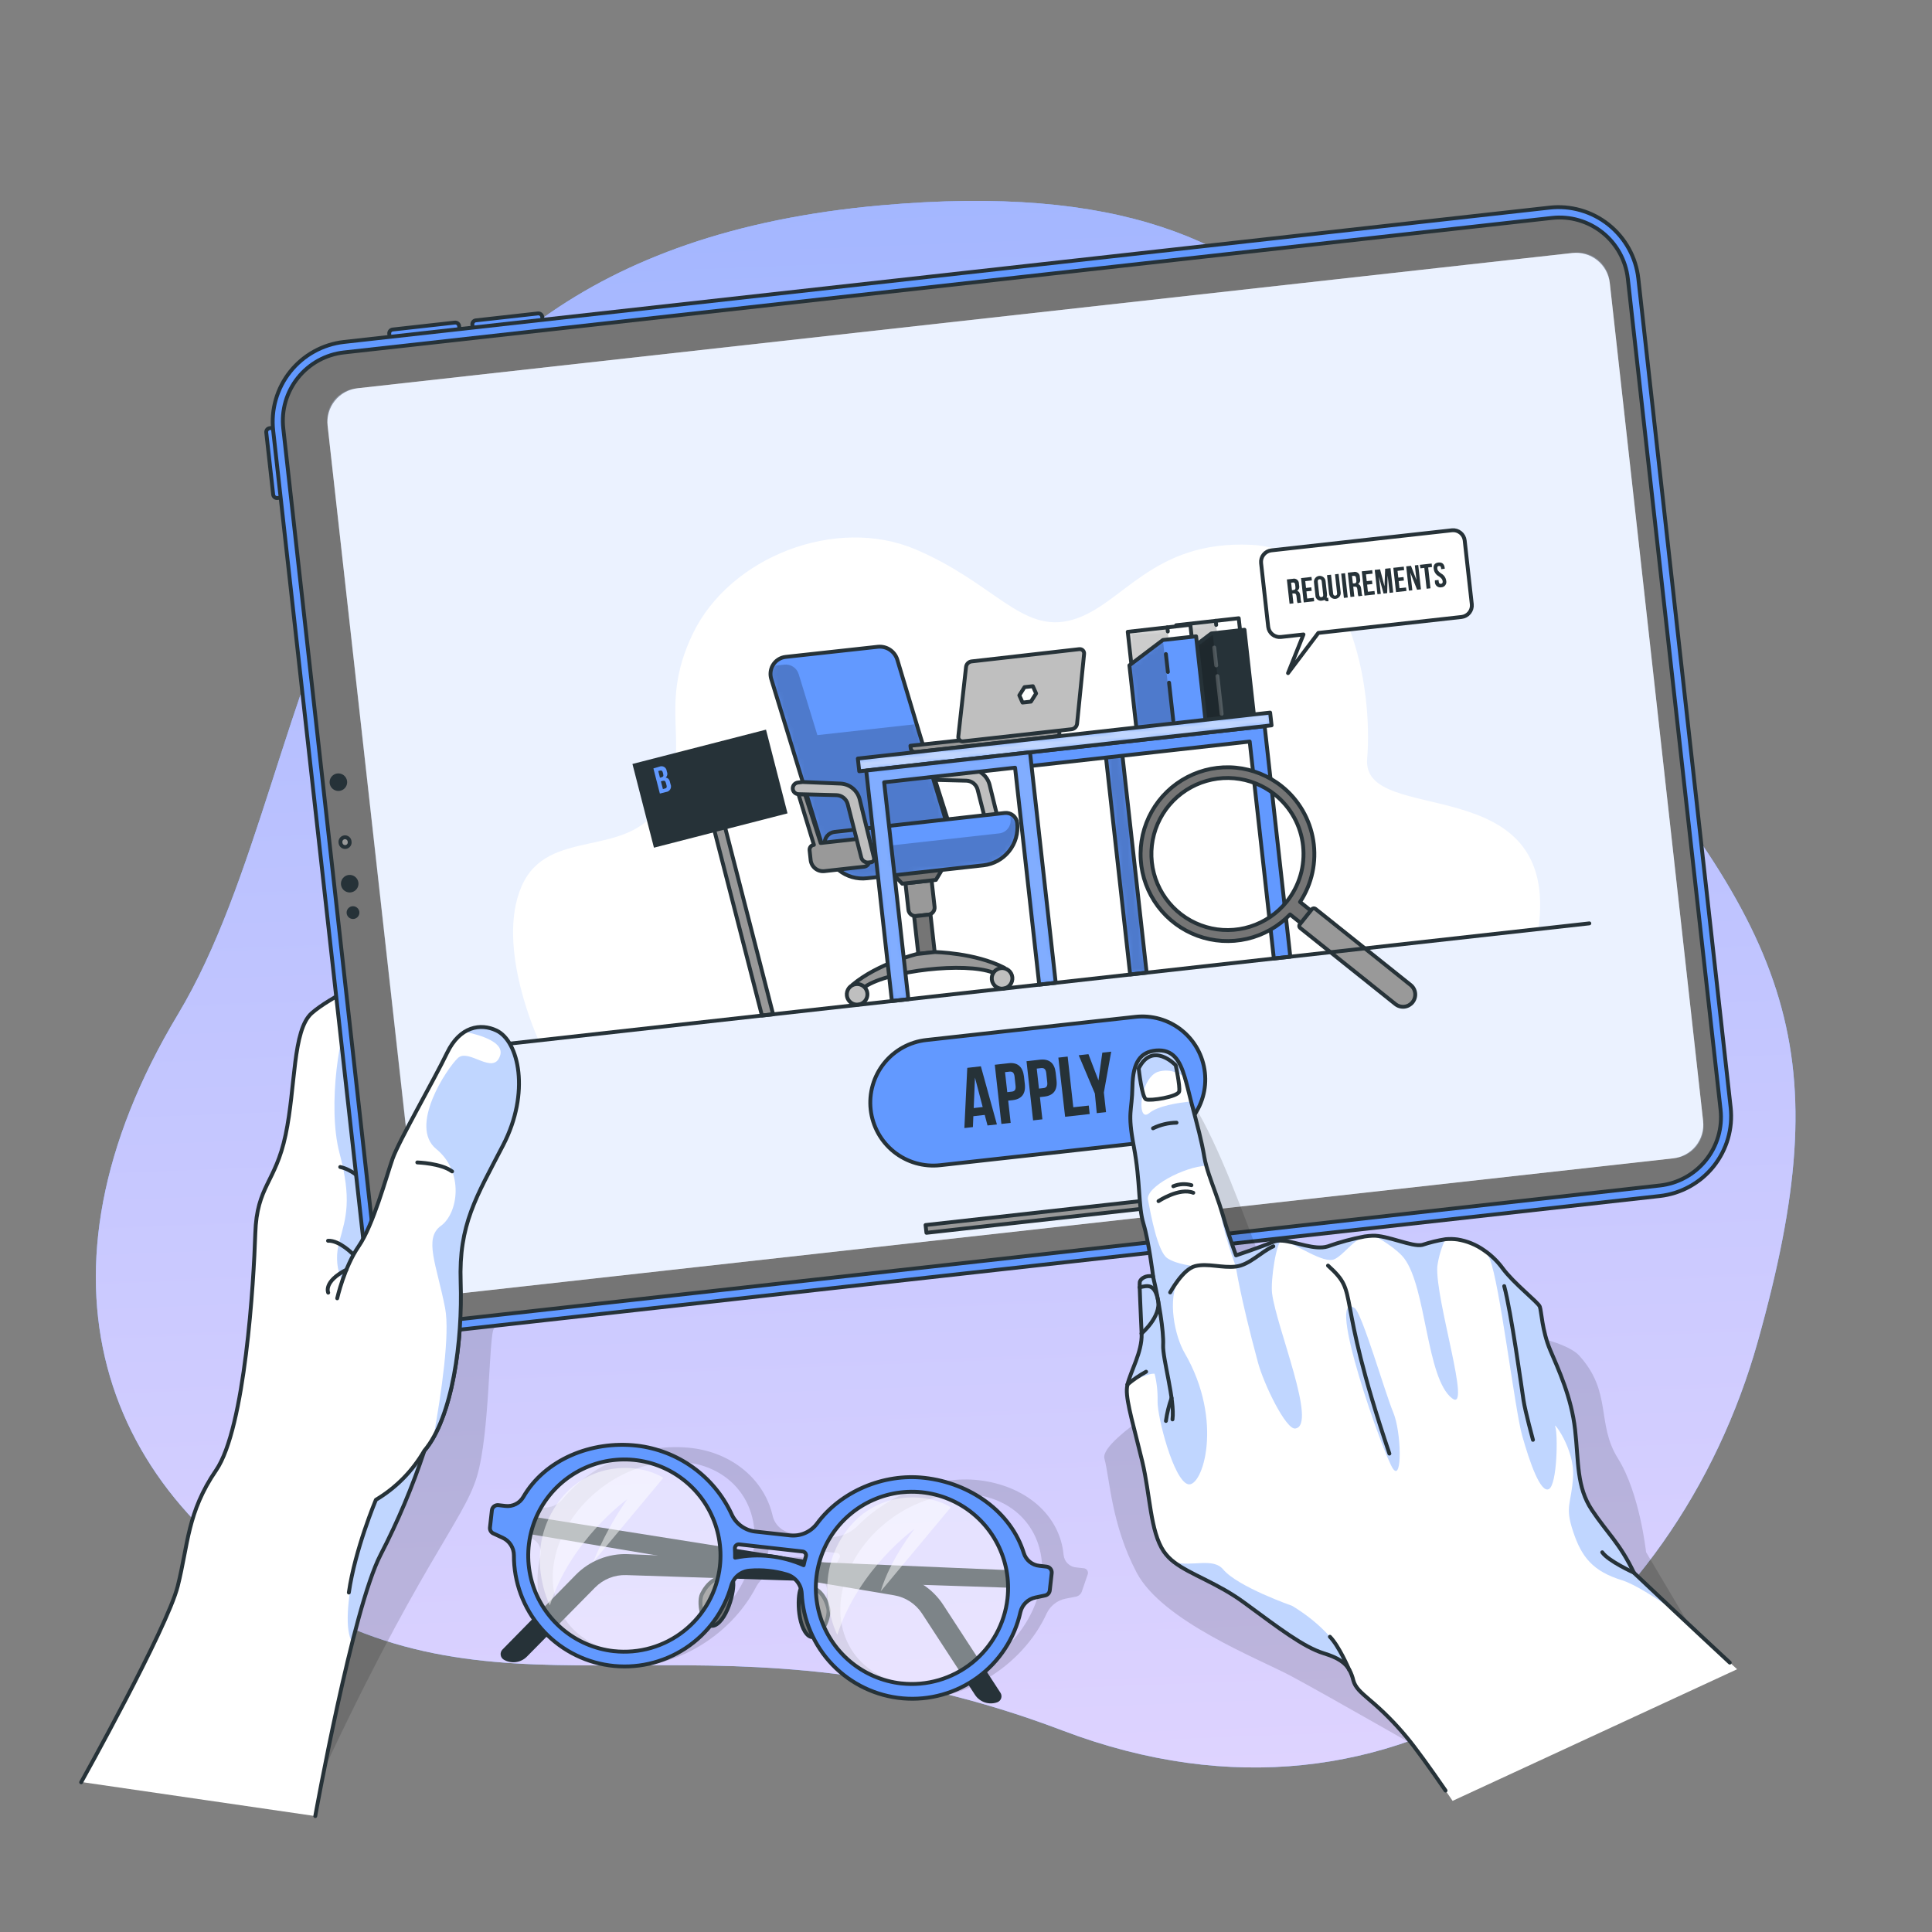 <svg width="376" height="376" viewBox="0 0 376 376" fill="none" xmlns="http://www.w3.org/2000/svg">
<rect x="0" y="0" width="376" height="376" fill="#808080" stroke="none"/>
<path d="M171.456 39.961C264.704 31.689 264.884 84.277 306.914 133.3C348.943 182.323 357.952 204.544 342.1 261.072C326.248 317.6 272.871 361.893 206.8 336.791C140.729 311.689 102.919 335.798 61.258 313.479C19.597 291.16 4.151 248.16 34.645 197.385C65.138 146.61 56.453 50.204 171.456 39.961Z" fill="#89B2FF"/>
<path d="M171.456 39.961C264.704 31.689 264.884 84.277 306.914 133.3C348.943 182.323 357.952 204.544 342.1 261.072C326.248 317.6 272.871 361.893 206.8 336.791C140.729 311.689 102.919 335.798 61.258 313.479C19.597 291.16 4.151 248.16 34.645 197.385C65.138 146.61 56.453 50.204 171.456 39.961Z" fill="url(#paint0_linear_350_2038)"/>
<path opacity="0.2" d="M210.898 305.207L209.515 305.056C208.874 305.016 208.268 304.749 207.806 304.303C207.344 303.856 207.057 303.259 206.996 302.62C206.244 294.671 199.385 289.084 190.451 288.069C182.413 287.166 173.156 290.716 167.079 296.792C166.323 297.594 165.399 298.22 164.374 298.626C163.349 299.031 162.247 299.206 161.146 299.138L154.303 298.386C153.362 298.31 152.47 297.933 151.76 297.312C151.049 296.69 150.556 295.857 150.355 294.935C148.746 287.986 142.519 282.699 134.473 281.797C125.546 280.797 115.5 284.497 109.559 291.693C109.088 292.275 108.484 292.734 107.798 293.033C107.112 293.331 106.365 293.46 105.618 293.408L104.242 293.25C103.917 293.231 103.595 293.319 103.323 293.499C103.052 293.68 102.847 293.943 102.738 294.25L101.603 297.567C101.51 297.786 101.507 298.033 101.596 298.255C101.685 298.476 101.858 298.653 102.076 298.747L103.641 299.499C104.244 299.802 104.724 300.305 104.998 300.922C105.273 301.539 105.324 302.232 105.145 302.883C102.656 313.644 108.905 322.969 119.952 324.202C130.585 325.398 142.083 318.668 147.189 308.771C147.616 307.972 148.234 307.29 148.989 306.787C149.743 306.285 150.61 305.977 151.513 305.891C153.95 305.687 156.404 305.942 158.747 306.643C159.497 306.865 160.136 307.361 160.536 308.033C160.936 308.705 161.068 309.503 160.905 310.268C159.071 320.555 165.275 329.293 175.945 330.489C186.977 331.73 198.927 324.473 203.732 313.945C204.08 313.229 204.587 312.604 205.216 312.116C205.844 311.628 206.577 311.292 207.356 311.133L209.319 310.749C209.592 310.707 209.849 310.593 210.064 310.419C210.278 310.244 210.441 310.016 210.537 309.756L211.673 306.44C211.727 306.308 211.749 306.166 211.737 306.024C211.725 305.882 211.679 305.745 211.603 305.624C211.527 305.504 211.424 305.403 211.301 305.33C211.179 305.258 211.041 305.215 210.898 305.207ZM120.892 321.42C110.642 320.269 105.137 311.072 108.619 300.913C112.101 290.753 123.268 283.436 133.518 284.587C143.767 285.738 149.31 294.935 145.798 305.087C142.286 315.239 131.141 322.608 120.892 321.42ZM149.204 303.425C149.347 302.838 149.468 302.251 149.558 301.672C149.613 301.433 149.751 301.22 149.948 301.073C150.145 300.925 150.388 300.853 150.633 300.868L162.906 302.244C163.014 302.254 163.118 302.293 163.208 302.355C163.297 302.418 163.369 302.502 163.416 302.601C163.462 302.699 163.483 302.808 163.475 302.917C163.468 303.026 163.432 303.131 163.372 303.222C163.079 303.771 162.808 304.327 162.552 304.899C157.604 302.447 152.145 302.891 149.204 303.425ZM176.878 327.707C166.628 326.556 161.086 317.359 164.598 307.2C168.11 297.04 179.254 289.723 189.504 290.874C199.754 292.024 205.258 301.221 201.777 311.373C198.295 321.525 187.128 328.857 176.878 327.707Z" fill="black" fill-opacity="0.7"/>
<path d="M201.814 305.808L122.223 302.462C120.344 302.384 118.469 302.701 116.721 303.393C114.972 304.084 113.388 305.135 112.071 306.478L97.783 321.036C97.651 321.173 97.552 321.336 97.492 321.516C97.433 321.695 97.414 321.886 97.438 322.074C97.462 322.261 97.527 322.441 97.63 322.6C97.733 322.759 97.87 322.893 98.031 322.992C98.741 323.411 99.57 323.58 100.388 323.474C101.205 323.368 101.964 322.992 102.543 322.405L115.808 308.959C116.597 308.159 117.542 307.531 118.585 307.114C119.628 306.698 120.747 306.501 121.869 306.538L201.581 309.17L201.814 305.808Z" fill="#263238"/>
<path d="M95.737 293.919L174.412 306.387C176.269 306.684 178.044 307.366 179.622 308.391C181.199 309.416 182.545 310.759 183.571 312.336L194.701 329.436C194.805 329.594 194.872 329.773 194.897 329.961C194.922 330.148 194.903 330.339 194.843 330.518C194.783 330.697 194.682 330.86 194.549 330.994C194.417 331.129 194.255 331.231 194.076 331.294C193.295 331.572 192.443 331.58 191.658 331.315C190.872 331.05 190.198 330.529 189.745 329.835L179.457 314.043C178.844 313.102 178.042 312.299 177.103 311.684C176.163 311.069 175.106 310.656 173.998 310.471L95.361 297.266L95.737 293.919Z" fill="#263238"/>
<path d="M142.406 307.26C143.339 307.606 142.143 314.178 139.564 316.051C136.985 317.923 135.699 312.073 136.609 310.23C137.518 308.388 139.481 306.154 142.406 307.26Z" fill="#757575" stroke="#263238" stroke-width="0.752" stroke-linecap="round" stroke-linejoin="round"/>
<path d="M156.183 308.801C155.198 308.937 154.912 315.607 157.01 318.006C159.108 320.405 161.665 314.998 161.184 312.99C160.702 310.982 159.281 308.373 156.183 308.801Z" fill="#757575" stroke="#263238" stroke-width="0.752" stroke-linecap="round" stroke-linejoin="round"/>
<path opacity="0.4" d="M110.153 285.67C114.868 282.88 124.607 278.428 133.119 285.783C141.632 293.137 143.835 299.883 140.414 307.921C136.992 315.96 129.036 326.082 115.274 321.66C101.513 317.239 95.504 294.333 110.153 285.67Z" fill="white"/>
<path opacity="0.4" d="M166.087 292.694C170.81 289.904 180.54 285.452 189.053 292.807C197.566 300.161 199.777 306.899 196.348 314.945C192.918 322.992 184.992 333.136 171.208 328.677C157.424 324.218 151.431 301.357 166.087 292.694Z" fill="white"/>
<path d="M203.649 304.891L202.266 304.733C201.58 304.662 200.93 304.392 200.396 303.956C199.862 303.521 199.466 302.939 199.257 302.282C196.776 294.258 188.842 288.618 179.916 287.618C171.877 286.708 163.628 290.302 159.056 296.446C158.461 297.266 157.663 297.917 156.739 298.332C155.816 298.748 154.799 298.914 153.792 298.815L146.941 298.063C145.935 297.936 144.98 297.548 144.171 296.937C143.363 296.326 142.728 295.514 142.331 294.581C140.644 290.994 138.071 287.896 134.854 285.58C131.637 283.264 127.882 281.807 123.945 281.346C115.018 280.338 106.032 284.083 101.836 291.355C101.488 291.949 100.976 292.429 100.36 292.736C99.744 293.043 99.053 293.164 98.369 293.085L96.993 292.927C96.692 292.893 96.39 292.98 96.153 293.169C95.916 293.358 95.764 293.633 95.73 293.935L95.354 297.281C95.327 297.536 95.386 297.792 95.523 298.009C95.659 298.226 95.865 298.39 96.106 298.477L97.805 299.266C98.462 299.563 99.02 300.043 99.412 300.648C99.804 301.254 100.014 301.959 100.016 302.68C99.995 307.896 101.865 312.943 105.281 316.885C108.698 320.827 113.427 323.396 118.594 324.115C123.76 324.835 129.012 323.657 133.375 320.8C137.739 317.942 140.918 313.599 142.324 308.576C142.552 307.783 143.017 307.08 143.657 306.559C144.297 306.039 145.081 305.727 145.903 305.666C148.335 305.468 150.783 305.723 153.122 306.418C153.922 306.657 154.628 307.136 155.147 307.79C155.666 308.443 155.973 309.24 156.025 310.072C156.271 315.286 158.401 320.233 162.019 323.995C165.638 327.757 170.498 330.079 175.698 330.528C180.898 330.977 186.085 329.524 190.295 326.438C194.504 323.353 197.451 318.844 198.588 313.75C198.75 313.047 199.11 312.405 199.626 311.901C200.142 311.397 200.792 311.052 201.498 310.907L203.333 310.516C203.582 310.478 203.812 310.36 203.987 310.18C204.162 309.999 204.273 309.766 204.303 309.516L204.679 306.17C204.698 306.018 204.686 305.863 204.644 305.716C204.602 305.569 204.531 305.431 204.435 305.312C204.339 305.193 204.22 305.094 204.085 305.022C203.95 304.95 203.802 304.905 203.649 304.891ZM119.425 321.337C115.748 320.925 112.275 319.431 109.447 317.045C106.619 314.658 104.562 311.487 103.536 307.932C102.51 304.376 102.561 300.597 103.683 297.07C104.806 293.544 106.948 290.43 109.84 288.122C112.733 285.813 116.244 284.414 119.931 284.102C123.619 283.789 127.316 284.577 130.555 286.365C133.795 288.154 136.431 290.863 138.131 294.15C139.831 297.437 140.518 301.154 140.105 304.831C139.546 309.754 137.059 314.255 133.189 317.348C129.319 320.442 124.38 321.876 119.455 321.337H119.425ZM143.061 303.147C143.061 302.552 143.061 301.966 143.023 301.379C143.012 301.265 143.028 301.149 143.069 301.041C143.11 300.934 143.175 300.837 143.259 300.759C143.344 300.68 143.445 300.622 143.555 300.589C143.665 300.556 143.782 300.548 143.895 300.567L156.16 301.943C156.276 301.95 156.389 301.983 156.489 302.04C156.59 302.098 156.676 302.178 156.741 302.274C156.806 302.37 156.848 302.48 156.863 302.594C156.878 302.709 156.867 302.826 156.83 302.936C156.664 303.485 156.521 304.049 156.401 304.62C152.221 302.772 147.573 302.257 143.091 303.147H143.061ZM175.397 327.624C171.719 327.211 168.247 325.717 165.419 323.331C162.59 320.945 160.533 317.774 159.507 314.218C158.481 310.663 158.533 306.883 159.655 303.357C160.777 299.831 162.92 296.717 165.812 294.408C168.704 292.1 172.216 290.701 175.903 290.388C179.59 290.076 183.287 290.863 186.527 292.652C189.766 294.44 192.402 297.15 194.102 300.436C195.802 303.723 196.489 307.44 196.077 311.118C195.517 316.038 193.032 320.536 189.165 323.629C185.299 326.722 180.364 328.159 175.442 327.624H175.397Z" fill="#6299FF" stroke="#263238" stroke-width="0.752" stroke-linecap="round" stroke-linejoin="round"/>
<path opacity="0.5" d="M107.01 312.434C107.01 312.434 101.791 302.267 108.416 292.679C114.379 284.061 124.674 284.768 129.089 287.618L115.447 303.981C117.198 299.7 119.407 295.621 122.035 291.814C122.035 291.814 111.191 299.507 107.01 312.434Z" fill="white"/>
<path opacity="0.5" d="M162.951 318.171C162.951 318.171 157.74 308.004 164.365 298.424C170.32 289.798 180.623 290.505 185.037 293.355L171.388 309.719C173.321 303.312 177.976 297.552 177.976 297.552C177.976 297.552 167.132 305.244 162.951 318.171Z" fill="white"/>
<path opacity="0.2" d="M112.424 238.452C112.424 238.452 97.211 257.335 96.151 258.523C95.091 259.711 95.399 278.827 92.797 287.437C90.195 296.047 81.216 304.891 61.145 348.477L58.438 263.561L73.23 204.416L112.424 238.452Z" fill="black" fill-opacity="0.7"/>
<path d="M123.591 237.632C123.591 237.632 113.544 191.489 105.603 185.744C101.001 182.42 94.06 181.232 87.999 181.811C83.615 182.225 79.682 183.571 77.471 185.714C72.147 190.82 64.439 193.806 60.694 197.122C56.949 200.438 57.596 211.41 55.618 220.795C53.64 230.18 50.008 230.706 49.715 240.009C49.421 249.311 47.722 277.857 42.089 286.076C36.457 294.295 36.675 300.469 34.622 308.636C32.569 316.803 15.822 346.808 15.822 346.808L61.356 353.44C61.356 353.44 64.672 334.821 68.552 319.6C70.387 312.373 72.312 305.899 74.079 302.53C77.439 296.027 80.283 289.271 82.585 282.324C87.367 276.691 89.45 264.704 89.683 254.312L101.332 246.874C110.439 243.791 123.591 237.632 123.591 237.632Z" fill="white"/>
<path opacity="0.4" d="M123.591 237.632C123.591 237.632 113.545 191.489 105.603 185.744C101.001 182.42 94.06 181.232 87.999 181.811C73.816 186.271 70.417 194.52 68.582 196.573C66.138 199.318 63.657 215.29 66.071 224.397C68.485 233.504 67.342 236.94 66.071 241.513C63.228 251.649 73.997 256.38 75.298 260.072C76.599 263.764 77.448 284.813 73.17 291.927C70.914 295.687 65.559 314.848 68.56 319.638C70.395 312.411 72.32 305.936 74.087 302.567C77.447 296.065 80.291 289.309 82.592 282.361C87.375 276.729 89.458 264.742 89.691 254.349L101.34 246.912C110.439 243.791 123.591 237.632 123.591 237.632Z" fill="#6299FF"/>
<path d="M68.8 244.182C68.8 244.182 66.086 241.347 63.845 241.475" stroke="#263238" stroke-width="0.752" stroke-linecap="round" stroke-linejoin="round"/>
<path d="M73.734 233.767C73.734 233.767 70.658 228.127 66.214 227.119" stroke="#263238" stroke-width="0.752" stroke-linecap="round" stroke-linejoin="round"/>
<path d="M66.928 200.032C66.928 200.032 73.252 202.333 74.501 206.8" stroke="#263238" stroke-width="0.752" stroke-linecap="round" stroke-linejoin="round"/>
<path d="M101.332 246.867C101.332 246.867 99.67 244.994 99.58 243.453" stroke="#263238" stroke-width="0.752" stroke-linecap="round" stroke-linejoin="round"/>
<path d="M61.356 353.44C61.356 353.44 68.635 313.035 74.079 302.567C77.439 296.065 80.283 289.309 82.585 282.361C87.367 276.729 89.45 264.734 89.683 254.342L101.332 246.904C110.439 243.829 123.591 237.7 123.591 237.7C123.591 237.7 113.544 191.557 105.603 185.812C97.662 180.067 82.78 180.683 77.441 185.812C72.102 190.94 64.409 193.858 60.664 197.175C56.919 200.491 57.566 211.463 55.588 220.848C53.61 230.232 49.978 230.759 49.685 240.061C49.391 249.363 47.692 277.909 42.059 286.129C36.427 294.348 36.645 300.522 34.592 308.689C32.539 316.855 15.792 346.86 15.792 346.86" stroke="#263238" stroke-width="0.752" stroke-linecap="round" stroke-linejoin="round"/>
<path d="M53.167 96.268L51.818 84.161C51.796 83.963 51.853 83.764 51.978 83.608C52.103 83.452 52.284 83.352 52.482 83.33L57.602 82.759L59.117 96.354L53.997 96.925C53.8 96.947 53.603 96.89 53.447 96.767C53.292 96.644 53.191 96.465 53.167 96.268Z" fill="#6299FF" stroke="#263238" stroke-width="0.752" stroke-linecap="round" stroke-linejoin="round"/>
<path d="M76.417 64.132L88.525 62.782C88.723 62.76 88.922 62.818 89.077 62.942C89.233 63.067 89.333 63.248 89.355 63.447L89.926 68.566L76.324 70.082L75.752 64.955C75.732 64.758 75.791 64.561 75.915 64.407C76.04 64.253 76.22 64.154 76.417 64.132Z" fill="#6299FF" stroke="#263238" stroke-width="0.752" stroke-linecap="round" stroke-linejoin="round"/>
<path d="M92.589 62.352L104.696 61.002C104.894 60.98 105.093 61.038 105.249 61.162C105.405 61.287 105.505 61.468 105.527 61.666L106.097 66.786L92.503 68.301L91.932 63.182C91.91 62.983 91.968 62.785 92.092 62.629C92.217 62.473 92.398 62.373 92.596 62.351L92.589 62.352Z" fill="#6299FF" stroke="#263238" stroke-width="0.752" stroke-linecap="round" stroke-linejoin="round"/>
<path d="M71.132 245.099L53.166 83.803C52.708 79.691 53.899 75.565 56.479 72.331C59.059 69.097 62.817 67.019 66.928 66.552L301.552 40.413C303.594 40.18 305.662 40.353 307.637 40.922C309.612 41.49 311.456 42.442 313.063 43.724C314.669 45.006 316.007 46.592 317 48.392C317.993 50.191 318.621 52.169 318.848 54.212L336.813 215.508C337.272 219.627 336.075 223.758 333.487 226.995C330.9 230.231 327.132 232.307 323.014 232.767L88.39 258.899C86.351 259.127 84.286 258.95 82.315 258.38C80.344 257.81 78.504 256.857 76.901 255.575C75.299 254.294 73.964 252.709 72.974 250.911C71.984 249.114 71.358 247.139 71.132 245.099Z" fill="#6299FF" stroke="#263238" stroke-width="0.752" stroke-linecap="round" stroke-linejoin="round"/>
<path d="M323.014 230.721L87.939 256.906C84.416 257.297 80.882 256.273 78.114 254.059C75.346 251.845 73.57 248.622 73.177 245.1L55.129 83.359C54.736 79.835 55.76 76.299 57.974 73.53C60.188 70.76 63.411 68.983 66.936 68.59L302.041 42.413C305.563 42.02 309.097 43.043 311.865 45.255C314.634 47.468 316.41 50.69 316.803 54.212L334.851 215.952C335.044 217.699 334.891 219.467 334.401 221.155C333.91 222.843 333.092 224.418 331.993 225.79C330.894 227.161 329.535 228.303 327.994 229.149C326.454 229.995 324.761 230.529 323.014 230.721Z" fill="#757575" stroke="#263238" stroke-width="0.752" stroke-linecap="round" stroke-linejoin="round"/>
<path d="M68.041 163.793C68.062 163.914 68.059 164.037 68.031 164.156C68.003 164.275 67.951 164.387 67.877 164.485C67.805 164.583 67.712 164.665 67.606 164.726C67.5 164.787 67.383 164.825 67.262 164.839C67.14 164.853 67.017 164.842 66.9 164.806C66.783 164.771 66.675 164.712 66.582 164.633C66.488 164.554 66.412 164.457 66.358 164.347C66.304 164.238 66.273 164.118 66.266 163.996C66.245 163.876 66.248 163.753 66.276 163.634C66.305 163.515 66.357 163.403 66.43 163.305C66.503 163.207 66.595 163.125 66.701 163.064C66.807 163.003 66.924 162.964 67.046 162.95C67.167 162.936 67.29 162.948 67.407 162.983C67.524 163.019 67.632 163.078 67.726 163.157C67.819 163.235 67.895 163.333 67.949 163.442C68.003 163.552 68.035 163.671 68.041 163.793Z" fill="#999999" stroke="#263238" stroke-width="0.752" stroke-linecap="round" stroke-linejoin="round"/>
<path d="M69.755 171.787C69.793 172.122 69.731 172.461 69.576 172.762C69.422 173.062 69.181 173.309 68.886 173.473C68.59 173.636 68.253 173.708 67.917 173.68C67.58 173.652 67.26 173.524 66.996 173.314C66.731 173.104 66.536 172.82 66.433 172.498C66.33 172.176 66.326 171.831 66.419 171.507C66.512 171.182 66.7 170.893 66.958 170.675C67.216 170.457 67.532 170.321 67.868 170.283C68.318 170.232 68.769 170.362 69.123 170.644C69.477 170.926 69.704 171.337 69.755 171.787Z" fill="#263238"/>
<path d="M67.552 152.032C67.59 152.367 67.528 152.707 67.373 153.007C67.218 153.307 66.978 153.554 66.683 153.718C66.387 153.881 66.05 153.953 65.713 153.925C65.377 153.897 65.056 153.77 64.792 153.559C64.528 153.349 64.332 153.065 64.23 152.743C64.127 152.421 64.122 152.076 64.216 151.752C64.309 151.427 64.496 151.138 64.754 150.92C65.012 150.702 65.329 150.566 65.665 150.528C66.114 150.479 66.564 150.61 66.918 150.891C67.271 151.173 67.499 151.583 67.552 152.032Z" fill="#263238"/>
<path d="M69.936 177.472C69.972 177.8 69.876 178.129 69.669 178.386C69.463 178.644 69.162 178.809 68.834 178.845C68.506 178.88 68.177 178.785 67.92 178.578C67.663 178.371 67.498 178.071 67.462 177.743C67.444 177.58 67.459 177.416 67.504 177.259C67.55 177.102 67.626 176.956 67.729 176.828C67.935 176.571 68.236 176.406 68.564 176.37C68.892 176.335 69.221 176.43 69.478 176.637C69.735 176.844 69.9 177.144 69.936 177.472Z" fill="#263238"/>
<path d="M81.968 245.904L63.762 82.848C63.57 81.109 64.076 79.365 65.168 77.999C66.261 76.632 67.852 75.756 69.59 75.561L305.996 49.241C307.736 49.049 309.481 49.554 310.849 50.647C312.216 51.739 313.094 53.33 313.291 55.069L331.452 218.148C331.548 219.009 331.473 219.881 331.232 220.713C330.992 221.545 330.589 222.322 330.048 222.999C329.506 223.676 328.837 224.239 328.078 224.657C327.319 225.075 326.485 225.339 325.624 225.435L89.217 251.755C87.48 251.94 85.741 251.428 84.381 250.331C83.022 249.233 82.154 247.641 81.968 245.904Z" fill="white"/>
<path opacity="0.3" d="M306.395 49.188L69.184 75.606C68.374 75.695 67.59 75.943 66.876 76.336C66.162 76.728 65.533 77.258 65.024 77.895C64.515 78.531 64.138 79.262 63.912 80.045C63.686 80.828 63.617 81.647 63.709 82.457L81.968 246.318C82.057 247.128 82.305 247.912 82.698 248.626C83.09 249.34 83.62 249.969 84.257 250.478C84.893 250.986 85.624 251.364 86.406 251.59C87.189 251.815 88.009 251.884 88.819 251.792L326.015 225.374C326.824 225.285 327.609 225.036 328.322 224.643C329.036 224.25 329.665 223.721 330.175 223.085C330.684 222.448 331.062 221.718 331.289 220.936C331.516 220.153 331.587 219.334 331.497 218.524L313.246 54.663C313.062 53.029 312.238 51.534 310.953 50.508C309.669 49.481 308.029 49.007 306.395 49.188Z" fill="#BCD4FF"/>
<path d="M223.667 222.254L182.984 226.766C181.385 226.944 179.766 226.806 178.22 226.359C176.674 225.912 175.231 225.165 173.974 224.16C172.717 223.155 171.67 221.912 170.893 220.502C170.117 219.093 169.626 217.544 169.448 215.944C169.269 214.346 169.407 212.727 169.854 211.182C170.3 209.636 171.047 208.194 172.051 206.937C173.055 205.68 174.297 204.633 175.706 203.856C177.115 203.079 178.663 202.587 180.262 202.408L220.952 197.896C222.552 197.717 224.171 197.854 225.718 198.301C227.264 198.748 228.707 199.495 229.965 200.5C231.222 201.505 232.269 202.748 233.045 204.158C233.821 205.568 234.312 207.118 234.488 208.718C234.668 210.317 234.531 211.937 234.084 213.483C233.637 215.029 232.89 216.473 231.885 217.73C230.88 218.987 229.637 220.034 228.227 220.81C226.816 221.586 225.267 222.077 223.667 222.254Z" fill="#6299FF" stroke="#263238" stroke-width="0.752" stroke-linecap="round" stroke-linejoin="round"/>
<path d="M194.016 218.832L192.189 219.035L191.647 216.982L189.429 217.23L189.346 219.351L187.684 219.539L188.248 207.823L190.895 207.522L194.016 218.832ZM189.504 215.644L191.249 215.448L189.745 209.718L189.504 215.644Z" fill="#263238"/>
<path d="M199.28 209.462L199.446 210.966C199.656 212.809 198.874 213.907 197.069 214.11L196.212 214.2L196.693 218.531L194.888 218.734L193.603 207.221L196.272 206.921C198.047 206.71 199.047 207.62 199.28 209.462ZM195.595 208.658L196.031 212.553L196.889 212.455C197.46 212.395 197.746 212.094 197.641 211.275L197.453 209.545C197.363 208.725 197.017 208.492 196.445 208.56L195.595 208.658Z" fill="#263238"/>
<path d="M205.454 208.77L205.619 210.274C205.822 212.117 205.048 213.215 203.236 213.418L202.386 213.515L202.867 217.839L201.055 218.042L199.776 206.529L202.438 206.229C204.251 206.048 205.243 206.928 205.454 208.77ZM201.769 207.966L202.198 211.861L203.055 211.763C203.634 211.703 203.912 211.402 203.807 210.583L203.619 208.853C203.521 208.033 203.183 207.808 202.604 207.868L201.769 207.966Z" fill="#263238"/>
<path d="M205.973 205.83L207.785 205.627L208.883 215.493L211.891 215.162L212.071 216.809L207.289 217.343L205.973 205.83Z" fill="#263238"/>
<path d="M213.079 212.816L209.936 205.371L211.831 205.161L213.779 210.259L214.531 204.86L216.26 204.672L214.832 212.621L215.253 216.441L213.448 216.636L213.079 212.816Z" fill="#263238"/>
<path d="M229.039 232.962L180.131 238.413L180.3 239.923L229.208 234.471L229.039 232.962Z" fill="#999999" stroke="#263238" stroke-width="0.752" stroke-linecap="round" stroke-linejoin="round"/>
<path d="M299.401 180.811L104.836 202.476C104.836 202.476 96.384 184.308 101.497 172.516C106.611 160.725 122.095 167.448 128.652 156.506C135.21 145.565 127.614 138.315 134.834 123.328C142.053 108.341 162.74 100.347 178.186 106.919C193.633 113.492 198.859 123.403 208.68 120.628C218.501 117.853 224.096 105.099 243.558 106.032C263.02 106.964 267.201 134.217 266.073 147.663C264.945 161.108 303.748 149.107 299.401 180.811Z" fill="white"/>
<path d="M241.257 121.944L241.076 120.32L228.894 121.681L229.255 124.975L229.909 130.826L242.092 129.472L241.257 121.944Z" fill="white"/>
<mask id="mask0_350_2038" style="mask-type:luminance" maskUnits="userSpaceOnUse" x="228" y="120" width="15" height="11">
<path d="M241.257 121.944L241.076 120.32L228.894 121.681L229.255 124.975L229.909 130.826L242.092 129.472L241.257 121.944Z" fill="white"/>
</mask>
<g mask="url(#mask0_350_2038)">
<path opacity="0.2" d="M229.92 130.716L237.596 129.86L236.589 120.832L228.914 121.687L229.92 130.716Z" fill="black"/>
</g>
<path d="M241.257 121.944L241.076 120.32L228.894 121.681L229.255 124.975L229.909 130.826L242.092 129.472L241.257 121.944Z" stroke="#263238" stroke-width="0.752" stroke-linecap="round" stroke-linejoin="round"/>
<path d="M236.602 120.816L236.692 121.621" stroke="#263238" stroke-width="0.752" stroke-linecap="round" stroke-linejoin="round"/>
<path d="M230.608 140.714L229.217 128.216L235.737 123.283L242.197 122.561L244.032 139.09L230.608 140.714Z" fill="#263238"/>
<mask id="mask1_350_2038" style="mask-type:luminance" maskUnits="userSpaceOnUse" x="229" y="122" width="16" height="19">
<path d="M230.608 140.714L229.217 128.216L235.737 123.283L242.197 122.561L244.032 139.09L230.608 140.714Z" fill="white"/>
</mask>
<g mask="url(#mask1_350_2038)">
<path opacity="0.2" d="M230.608 140.714L237.865 139.91L236.008 123.253L229.217 128.216L230.608 140.714Z" fill="black"/>
</g>
<path d="M230.608 140.714L229.217 128.216L235.737 123.283L242.197 122.561L244.032 139.09L230.608 140.714Z" stroke="#263238" stroke-width="0.752" stroke-linecap="round" stroke-linejoin="round"/>
<path opacity="0.2" d="M236.316 126.02L236.699 129.502" stroke="white" stroke-width="0.752" stroke-linecap="round" stroke-linejoin="round"/>
<path opacity="0.2" d="M236.933 131.578L237.752 138.932" stroke="white" stroke-width="0.752" stroke-linecap="round" stroke-linejoin="round"/>
<path d="M180.681 178.005L178.304 178.27C177.944 178.31 177.582 178.205 177.298 177.978C177.015 177.752 176.833 177.422 176.792 177.061L176.219 171.912L181.308 171.344L181.884 176.509C181.92 176.866 181.814 177.223 181.589 177.503C181.364 177.783 181.038 177.963 180.681 178.005Z" fill="#999999" stroke="#263238" stroke-width="0.752" stroke-linecap="round" stroke-linejoin="round"/>
<path d="M178.72 185.659L181.904 185.304L181.087 177.972L177.903 178.327L178.72 185.659Z" fill="#757575" stroke="#263238" stroke-width="0.752" stroke-linecap="round" stroke-linejoin="round"/>
<path d="M175.592 171.983L182.142 171.246L183.939 168.238L173.17 169.441L175.592 171.983Z" fill="#757575" stroke="#263238" stroke-width="0.752" stroke-linecap="round" stroke-linejoin="round"/>
<path d="M194.016 160.244L184.992 161.244L181.984 151.776H180.706L183.714 161.635C183.463 161.665 183.235 161.792 183.077 161.989C182.92 162.186 182.846 162.437 182.871 162.688L183.089 164.613C183.167 165.242 183.488 165.816 183.985 166.21C184.482 166.604 185.114 166.786 185.744 166.718L193.475 165.861C193.773 165.825 194.045 165.673 194.232 165.438C194.419 165.203 194.506 164.904 194.475 164.605L194.016 160.244Z" fill="#999999" stroke="#263238" stroke-width="0.752" stroke-linecap="round" stroke-linejoin="round"/>
<path d="M194.768 164.981L194.309 165.027C193.996 165.062 193.681 164.984 193.421 164.805C193.162 164.627 192.975 164.361 192.895 164.056L190.256 153.664C190.129 153.177 189.846 152.745 189.451 152.433C189.056 152.121 188.571 151.946 188.068 151.934L180.675 151.746C180.401 151.737 180.139 151.629 179.937 151.443C179.736 151.257 179.608 151.004 179.578 150.731C179.544 150.432 179.63 150.132 179.818 149.896C180.005 149.661 180.279 149.509 180.578 149.475L181.503 149.377L188.835 149.686C189.709 149.721 190.549 150.039 191.227 150.592C191.905 151.145 192.385 151.904 192.595 152.754L195.385 164.094C195.404 164.193 195.403 164.295 195.383 164.393C195.362 164.492 195.322 164.586 195.264 164.668C195.207 164.751 195.133 164.822 195.048 164.875C194.963 164.929 194.867 164.965 194.768 164.981Z" fill="#BFBFBF" stroke="#263238" stroke-width="0.752" stroke-linecap="round" stroke-linejoin="round"/>
<path d="M150.107 132.164L160.409 165.823L183.548 163.244L184.045 159.574L178.39 140.917L174.63 128.381C174.389 127.593 173.883 126.913 173.198 126.455C172.512 125.997 171.69 125.79 170.87 125.87L152.919 127.84C152.382 127.896 151.867 128.083 151.418 128.385C150.97 128.686 150.602 129.093 150.348 129.569C150.138 129.965 150.009 130.397 149.968 130.843C149.927 131.288 149.974 131.737 150.107 132.164Z" fill="#6299FF"/>
<mask id="mask2_350_2038" style="mask-type:luminance" maskUnits="userSpaceOnUse" x="149" y="125" width="36" height="41">
<path d="M150.107 132.164L160.409 165.823L183.548 163.244L184.045 159.574L178.39 140.917L174.63 128.381C174.389 127.593 173.883 126.913 173.198 126.455C172.512 125.997 171.69 125.79 170.87 125.87L152.919 127.84C152.382 127.896 151.867 128.083 151.418 128.385C150.97 128.686 150.602 129.093 150.348 129.569C150.138 129.965 150.009 130.397 149.968 130.843C149.927 131.288 149.974 131.737 150.107 132.164Z" fill="white"/>
</mask>
<g mask="url(#mask2_350_2038)">
<path opacity="0.2" d="M150.107 132.164L160.409 165.824L183.548 163.244L184.045 159.574L178.39 140.917L159.078 143.068L155.438 131.194C155.261 130.611 154.886 130.108 154.378 129.771C153.871 129.434 153.262 129.283 152.656 129.344L150.4 129.592C149.966 130.377 149.861 131.302 150.107 132.164Z" fill="black"/>
</g>
<path d="M150.107 132.164L160.409 165.823L183.548 163.244L184.045 159.574L178.39 140.917L174.63 128.381C174.389 127.593 173.883 126.913 173.198 126.455C172.512 125.997 171.69 125.79 170.87 125.87L152.919 127.84C152.382 127.896 151.867 128.083 151.418 128.385C150.97 128.686 150.602 129.093 150.348 129.569C150.138 129.965 150.009 130.397 149.968 130.843C149.927 131.288 149.974 131.737 150.107 132.164Z" stroke="#263238" stroke-width="0.752" stroke-linecap="round" stroke-linejoin="round"/>
<path d="M168.373 192.016C173.118 188.857 187.835 187.218 193.189 189.256L195.445 188.346C189.752 185.405 181.909 185.285 181.909 185.285L178.457 185.669C178.457 185.669 170.87 187.504 165.959 191.625L168.373 192.016Z" fill="#999999" stroke="#263238" stroke-width="0.752" stroke-linecap="round" stroke-linejoin="round"/>
<path d="M193.024 190.632C193.082 191.162 193.349 191.646 193.765 191.979C194.181 192.312 194.712 192.466 195.242 192.407C195.771 192.348 196.256 192.081 196.589 191.665C196.922 191.249 197.075 190.718 197.017 190.188C196.988 189.926 196.907 189.672 196.78 189.441C196.653 189.21 196.481 189.006 196.275 188.842C196.069 188.677 195.833 188.554 195.579 188.481C195.326 188.407 195.06 188.385 194.798 188.414C194.536 188.443 194.282 188.523 194.051 188.651C193.82 188.778 193.616 188.949 193.451 189.155C193.287 189.361 193.164 189.598 193.091 189.851C193.017 190.104 192.994 190.37 193.024 190.632Z" fill="#BFBFBF" stroke="#263238" stroke-width="0.752" stroke-linecap="round" stroke-linejoin="round"/>
<path d="M164.816 193.775C164.867 194.167 165.033 194.535 165.292 194.834C165.552 195.132 165.893 195.347 166.274 195.451C166.655 195.556 167.059 195.546 167.434 195.423C167.81 195.299 168.14 195.068 168.385 194.757C168.629 194.446 168.776 194.07 168.808 193.676C168.84 193.283 168.754 192.888 168.563 192.542C168.371 192.197 168.082 191.915 167.731 191.733C167.38 191.551 166.983 191.477 166.59 191.519C166.325 191.549 166.068 191.631 165.835 191.761C165.602 191.891 165.396 192.066 165.231 192.276C165.066 192.486 164.944 192.727 164.873 192.984C164.802 193.241 164.782 193.51 164.816 193.775Z" fill="#BFBFBF" stroke="#263238" stroke-width="0.752" stroke-linecap="round" stroke-linejoin="round"/>
<path d="M168.756 170.922L191.399 168.403C192.37 168.294 193.311 167.995 194.167 167.523C195.023 167.051 195.777 166.414 196.387 165.65C196.997 164.886 197.45 164.009 197.72 163.07C197.991 162.131 198.074 161.147 197.964 160.176C197.934 159.886 197.847 159.605 197.707 159.35C197.568 159.094 197.379 158.868 197.151 158.687C196.924 158.505 196.663 158.37 196.382 158.29C196.102 158.21 195.809 158.186 195.52 158.221L162.432 161.906C162.146 161.937 161.869 162.025 161.617 162.164C161.365 162.303 161.143 162.49 160.963 162.715C160.784 162.94 160.65 163.198 160.571 163.475C160.491 163.752 160.467 164.041 160.499 164.327C160.603 165.304 160.9 166.251 161.372 167.113C161.844 167.975 162.483 168.735 163.251 169.348C164.019 169.962 164.901 170.417 165.846 170.687C166.791 170.957 167.78 171.037 168.756 170.922Z" fill="#6299FF"/>
<mask id="mask3_350_2038" style="mask-type:luminance" maskUnits="userSpaceOnUse" x="160" y="158" width="39" height="13">
<path d="M168.756 170.922L191.399 168.403C192.37 168.294 193.311 167.995 194.167 167.523C195.023 167.051 195.777 166.414 196.387 165.65C196.997 164.886 197.45 164.009 197.72 163.07C197.991 162.131 198.074 161.147 197.964 160.176C197.934 159.886 197.847 159.605 197.707 159.35C197.568 159.094 197.379 158.868 197.151 158.687C196.924 158.505 196.663 158.37 196.382 158.29C196.102 158.21 195.809 158.186 195.52 158.221L162.432 161.906C162.146 161.937 161.869 162.025 161.617 162.164C161.365 162.303 161.143 162.49 160.963 162.715C160.784 162.94 160.65 163.198 160.571 163.475C160.491 163.752 160.467 164.041 160.499 164.327C160.603 165.304 160.9 166.251 161.372 167.113C161.844 167.975 162.483 168.735 163.251 169.348C164.019 169.962 164.901 170.417 165.846 170.687C166.791 170.957 167.78 171.037 168.756 170.922Z" fill="white"/>
</mask>
<g mask="url(#mask3_350_2038)">
<path opacity="0.2" d="M160.522 164.199L160.59 164.808C160.796 166.649 161.724 168.332 163.171 169.489C164.618 170.645 166.464 171.179 168.305 170.975L191.843 168.35C192.754 168.25 193.637 167.971 194.44 167.529C195.244 167.087 195.952 166.491 196.525 165.775C197.098 165.059 197.524 164.237 197.779 163.357C198.033 162.476 198.112 161.553 198.009 160.642L197.941 160.025C197.9 159.634 197.746 159.262 197.498 158.956C197.25 158.651 196.918 158.424 196.543 158.303L196.671 159.439C196.742 160.096 196.551 160.754 196.138 161.27C195.725 161.786 195.124 162.117 194.467 162.191L173.584 164.522C172.926 164.594 172.267 164.403 171.75 163.99C171.233 163.577 170.9 162.976 170.824 162.319L170.681 160.988L162.349 161.913C161.804 161.975 161.306 162.251 160.964 162.679C160.622 163.107 160.463 163.654 160.522 164.199Z" fill="black"/>
</g>
<path d="M168.756 170.922L191.399 168.403C192.37 168.294 193.311 167.995 194.167 167.523C195.023 167.051 195.777 166.414 196.387 165.65C196.997 164.886 197.45 164.009 197.72 163.07C197.991 162.131 198.074 161.147 197.964 160.176C197.934 159.886 197.847 159.605 197.707 159.35C197.568 159.094 197.379 158.868 197.151 158.687C196.924 158.505 196.663 158.37 196.382 158.29C196.102 158.21 195.809 158.186 195.52 158.221L162.432 161.906C162.146 161.937 161.869 162.025 161.617 162.164C161.365 162.303 161.143 162.49 160.963 162.715C160.784 162.94 160.65 163.198 160.571 163.475C160.491 163.752 160.467 164.041 160.499 164.327C160.603 165.304 160.9 166.251 161.372 167.113C161.844 167.975 162.483 168.735 163.251 169.348C164.019 169.962 164.901 170.417 165.846 170.687C166.791 170.957 167.78 171.037 168.756 170.922Z" stroke="#263238" stroke-width="0.752" stroke-linecap="round" stroke-linejoin="round"/>
<path d="M168.696 163.064L159.717 164.064L156.664 154.596L155.393 154.559L158.401 164.425C158.276 164.438 158.155 164.476 158.045 164.536C157.935 164.596 157.838 164.677 157.76 164.775C157.682 164.873 157.624 164.986 157.589 165.106C157.554 165.227 157.544 165.353 157.559 165.478L157.769 167.403C157.843 168.039 158.165 168.62 158.665 169.02C159.165 169.42 159.802 169.606 160.439 169.539L168.17 168.674C168.317 168.658 168.461 168.613 168.591 168.541C168.721 168.47 168.836 168.374 168.929 168.258C169.022 168.142 169.091 168.008 169.132 167.865C169.174 167.723 169.186 167.573 169.17 167.425L168.696 163.064Z" fill="#999999" stroke="#263238" stroke-width="0.752" stroke-linecap="round" stroke-linejoin="round"/>
<path d="M169.486 167.794L169.02 167.846C168.707 167.881 168.392 167.801 168.133 167.622C167.874 167.442 167.69 167.174 167.614 166.869L164.974 156.484C164.845 155.997 164.562 155.565 164.168 155.252C163.773 154.94 163.289 154.762 162.786 154.747L155.394 154.559C155.119 154.552 154.856 154.446 154.653 154.261C154.45 154.076 154.321 153.824 154.288 153.551C154.256 153.251 154.345 152.951 154.533 152.715C154.722 152.48 154.996 152.329 155.296 152.295L156.213 152.19L163.553 152.498C164.428 152.535 165.268 152.854 165.946 153.409C166.624 153.963 167.103 154.723 167.313 155.574L170.095 166.944C170.121 167.042 170.124 167.145 170.107 167.245C170.089 167.345 170.05 167.44 169.992 167.523C169.934 167.607 169.859 167.677 169.772 167.729C169.684 167.781 169.587 167.813 169.486 167.824" fill="#BFBFBF"/>
<path d="M169.486 167.794L169.02 167.846C168.707 167.881 168.392 167.801 168.133 167.622C167.874 167.442 167.69 167.174 167.614 166.869L164.974 156.484C164.845 155.997 164.562 155.565 164.168 155.252C163.773 154.94 163.289 154.762 162.786 154.747L155.394 154.559C155.119 154.552 154.856 154.446 154.653 154.261C154.45 154.076 154.321 153.824 154.288 153.551C154.256 153.251 154.345 152.951 154.533 152.715C154.722 152.48 154.996 152.329 155.296 152.295L156.213 152.19L163.553 152.498C164.428 152.535 165.268 152.854 165.946 153.409C166.624 153.963 167.103 154.723 167.313 155.574L170.095 166.944C170.121 167.042 170.124 167.145 170.107 167.245C170.089 167.345 170.05 167.44 169.992 167.523C169.934 167.607 169.859 167.677 169.772 167.729C169.684 167.781 169.587 167.813 169.486 167.824" stroke="#263238" stroke-width="0.752" stroke-linecap="round" stroke-linejoin="round"/>
<path d="M185.556 144.234L177.186 145.136L177.239 145.587C177.247 145.697 177.278 145.804 177.328 145.902C177.379 146 177.449 146.087 177.534 146.157C177.619 146.227 177.717 146.279 177.823 146.311C177.928 146.342 178.039 146.352 178.149 146.339H178.367L205.702 143.294C205.772 143.286 205.84 143.265 205.902 143.231C205.964 143.197 206.019 143.151 206.063 143.096C206.107 143.04 206.14 142.977 206.159 142.909C206.178 142.841 206.184 142.77 206.176 142.7L206.093 141.948L185.556 144.234Z" fill="#999999" stroke="#263238" stroke-width="0.752" stroke-linecap="round" stroke-linejoin="round"/>
<path d="M210.981 127.284L209.62 140.82C209.592 141.102 209.468 141.366 209.268 141.568C209.068 141.769 208.804 141.895 208.522 141.925L187.428 144.279C187.303 144.292 187.176 144.277 187.058 144.235C186.939 144.192 186.831 144.124 186.742 144.034C186.654 143.945 186.586 143.837 186.545 143.717C186.503 143.598 186.489 143.472 186.503 143.346L188.007 129.81C188.038 129.532 188.163 129.272 188.361 129.074C188.559 128.875 188.819 128.751 189.098 128.72L210.056 126.336C210.183 126.321 210.312 126.335 210.433 126.378C210.553 126.42 210.663 126.49 210.752 126.582C210.841 126.673 210.909 126.784 210.948 126.906C210.988 127.028 210.999 127.157 210.981 127.284Z" fill="#BFBFBF" stroke="#263238" stroke-width="0.752" stroke-linecap="round" stroke-linejoin="round"/>
<path d="M199.386 133.728L201.017 133.548L201.642 134.961L200.634 136.548L199.002 136.729L198.378 135.322L199.386 133.728Z" fill="white" stroke="#263238" stroke-width="0.752" stroke-linecap="round" stroke-linejoin="round"/>
<path d="M231.841 123.223L231.661 121.591L219.479 122.96L219.847 126.253L220.494 132.104L232.676 130.743L231.841 123.223Z" fill="white"/>
<mask id="mask4_350_2038" style="mask-type:luminance" maskUnits="userSpaceOnUse" x="219" y="121" width="14" height="12">
<path d="M231.841 123.223L231.661 121.591L219.479 122.96L219.847 126.253L220.494 132.104L232.676 130.743L231.841 123.223Z" fill="white"/>
</mask>
<g mask="url(#mask4_350_2038)">
<path opacity="0.2" d="M220.425 131.557L228.138 130.698L227.181 122.11L219.468 122.97L220.425 131.557Z" fill="black"/>
</g>
<path d="M231.841 123.223L231.661 121.591L219.479 122.96L219.847 126.253L220.494 132.104L232.676 130.743L231.841 123.223Z" stroke="#263238" stroke-width="0.752" stroke-linecap="round" stroke-linejoin="round"/>
<path d="M227.187 122.087L227.277 122.899" stroke="#263238" stroke-width="0.752" stroke-linecap="round" stroke-linejoin="round"/>
<path d="M221.193 141.993L219.802 129.487L226.322 124.554L232.782 123.84L234.624 140.369L221.193 141.993Z" fill="#6299FF"/>
<mask id="mask5_350_2038" style="mask-type:luminance" maskUnits="userSpaceOnUse" x="219" y="123" width="16" height="19">
<path d="M221.193 141.993L219.802 129.487L226.322 124.554L232.782 123.84L234.624 140.369L221.193 141.993Z" fill="white"/>
</mask>
<g mask="url(#mask5_350_2038)">
<path opacity="0.2" d="M226.322 124.554L228.164 141.15L221.186 141.925L219.802 129.487L226.322 124.554Z" fill="black"/>
</g>
<path d="M221.193 141.993L219.802 129.487L226.322 124.554L232.782 123.84L234.624 140.369L221.193 141.993Z" stroke="#263238" stroke-width="0.752" stroke-linecap="round" stroke-linejoin="round"/>
<path d="M226.901 127.291L227.292 130.773" stroke="#263238" stroke-width="0.752" stroke-linecap="round" stroke-linejoin="round"/>
<path d="M227.518 132.856L228.337 140.211" stroke="#263238" stroke-width="0.752" stroke-linecap="round" stroke-linejoin="round"/>
<path d="M218.154 144.432L214.948 144.79L219.948 189.647L223.154 189.289L218.154 144.432Z" fill="#6299FF"/>
<mask id="mask6_350_2038" style="mask-type:luminance" maskUnits="userSpaceOnUse" x="214" y="144" width="10" height="46">
<path d="M218.154 144.432L214.948 144.789L219.948 189.647L223.154 189.289L218.154 144.432Z" fill="white"/>
</mask>
<g mask="url(#mask6_350_2038)">
<path opacity="0.2" d="M218.154 144.432L214.948 144.789L219.948 189.647L223.154 189.289L218.154 144.432Z" fill="black"/>
</g>
<path d="M218.154 144.432L214.948 144.79L219.948 189.647L223.154 189.289L218.154 144.432Z" stroke="#263238" stroke-width="0.752" stroke-linecap="round" stroke-linejoin="round"/>
<path d="M198.476 146.64L246.122 141.331L251.116 186.188L247.912 186.541L243.212 144.316L198.769 149.272L198.476 146.64Z" fill="#6299FF" stroke="#263238" stroke-width="0.752" stroke-linecap="round" stroke-linejoin="round"/>
<path d="M236.73 139.85L166.952 147.625L167.222 150.099L247.468 141.166L247.19 138.684L241.332 139.338L236.73 139.85Z" fill="#6299FF"/>
<mask id="mask7_350_2038" style="mask-type:luminance" maskUnits="userSpaceOnUse" x="166" y="138" width="82" height="13">
<path d="M236.73 139.85L166.952 147.625L167.222 150.099L247.468 141.166L247.19 138.684L241.332 139.338L236.73 139.85Z" fill="white"/>
</mask>
<g mask="url(#mask7_350_2038)">
<path opacity="0.6" d="M236.73 139.85L166.952 147.625L167.222 150.099L247.468 141.166L247.19 138.684L241.332 139.338L236.73 139.85Z" fill="white"/>
</g>
<path d="M236.73 139.85L166.952 147.625L167.222 150.099L247.468 141.166L247.19 138.684L241.332 139.338L236.73 139.85Z" stroke="#263238" stroke-width="0.752" stroke-linecap="round" stroke-linejoin="round"/>
<path d="M173.576 194.821L168.576 149.964L200.46 146.414L205.461 191.271L202.25 191.625L197.55 149.407L172.072 152.242L176.78 194.467L173.576 194.821Z" fill="#6299FF"/>
<mask id="mask8_350_2038" style="mask-type:luminance" maskUnits="userSpaceOnUse" x="168" y="146" width="38" height="49">
<path d="M173.576 194.821L168.576 149.964L200.46 146.414L205.461 191.271L202.25 191.625L197.55 149.407L172.072 152.242L176.78 194.467L173.576 194.821Z" fill="white"/>
</mask>
<g mask="url(#mask8_350_2038)">
<path opacity="0.2" d="M173.576 194.821L168.576 149.964L200.46 146.414L205.461 191.271L202.25 191.625L197.55 149.407L172.072 152.242L176.78 194.467L173.576 194.821Z" fill="white"/>
</g>
<path d="M173.576 194.821L168.576 149.964L200.46 146.414L205.461 191.271L202.25 191.625L197.55 149.407L172.072 152.242L176.78 194.467L173.576 194.821Z" stroke="#263238" stroke-width="0.752" stroke-linecap="round" stroke-linejoin="round"/>
<path d="M249.446 153.025C246.885 150.978 243.784 149.72 240.521 149.403C237.257 149.087 233.973 149.726 231.066 151.242C228.159 152.758 225.756 155.087 224.148 157.944C222.541 160.801 221.798 164.064 222.011 167.336C222.224 170.607 223.384 173.747 225.348 176.371C227.313 178.996 229.998 180.993 233.077 182.12C236.156 183.246 239.495 183.454 242.69 182.717C245.885 181.98 248.796 180.33 251.07 177.968L253.619 180.006L255.56 177.577L253.01 175.54C255.328 172.017 256.248 167.756 255.589 163.592C254.929 159.427 252.739 155.659 249.446 153.025ZM250.416 175.479C248.582 177.761 246.112 179.448 243.32 180.326C240.527 181.204 237.537 181.234 234.727 180.412C231.917 179.591 229.414 177.954 227.535 175.71C225.655 173.466 224.483 170.714 224.168 167.804C223.852 164.893 224.407 161.955 225.761 159.36C227.116 156.764 229.21 154.629 231.778 153.224C234.346 151.819 237.274 151.208 240.19 151.467C243.106 151.726 245.879 152.843 248.16 154.679C249.675 155.896 250.935 157.399 251.869 159.104C252.802 160.808 253.39 162.68 253.6 164.612C253.809 166.543 253.636 168.498 253.09 170.362C252.543 172.227 251.635 173.966 250.416 175.479Z" fill="#757575" stroke="#263238" stroke-width="0.752" stroke-linecap="round" stroke-linejoin="round"/>
<path d="M274.909 195.039C274.715 195.283 274.474 195.487 274.201 195.639C273.928 195.79 273.628 195.886 273.318 195.921C273.007 195.956 272.693 195.929 272.393 195.842C272.093 195.756 271.813 195.61 271.57 195.415L253.041 180.6C252.988 180.559 252.945 180.507 252.913 180.448C252.881 180.39 252.86 180.325 252.853 180.259C252.846 180.192 252.853 180.125 252.872 180.061C252.891 179.997 252.923 179.938 252.965 179.886L255.297 176.968C255.381 176.863 255.503 176.795 255.637 176.78C255.771 176.765 255.905 176.802 256.011 176.885L274.54 191.7C275.032 192.094 275.347 192.667 275.416 193.293C275.485 193.919 275.302 194.547 274.909 195.039Z" fill="#999999" stroke="#263238" stroke-width="0.752" stroke-linecap="round" stroke-linejoin="round"/>
<path d="M150.46 197.4L148.287 197.641L138.503 159.567L140.602 159.026L150.46 197.4Z" fill="#999999" stroke="#263238" stroke-width="0.752" stroke-linecap="round" stroke-linejoin="round"/>
<path d="M149.078 142.001L123.084 148.68L127.27 164.973L153.265 158.294L149.078 142.001Z" fill="#263238"/>
<path d="M129.757 150.058L129.803 150.231C129.88 150.418 129.898 150.625 129.853 150.823C129.809 151.021 129.705 151.2 129.554 151.336C130.013 151.396 130.306 151.712 130.397 152.231L130.502 152.63C130.57 152.785 130.601 152.954 130.592 153.123C130.583 153.292 130.534 153.457 130.448 153.604C130.363 153.75 130.245 153.875 130.103 153.967C129.96 154.059 129.798 154.116 129.63 154.134L128.419 154.442L127.163 149.547L128.321 149.208C128.47 149.142 128.633 149.112 128.797 149.121C128.96 149.13 129.118 149.179 129.259 149.262C129.4 149.345 129.518 149.461 129.605 149.599C129.692 149.738 129.744 149.895 129.757 150.058ZM128.111 150.058L128.441 151.359L128.742 151.276C129.036 151.208 129.178 151.036 129.073 150.644L129.005 150.366C128.915 150.02 128.757 149.892 128.479 149.968L128.111 150.058ZM128.622 152.058L129.013 153.562L129.449 153.449C129.712 153.382 129.818 153.224 129.727 152.863L129.615 152.434C129.502 151.983 129.314 151.878 128.968 151.968L128.622 152.058Z" fill="#6299FF"/>
<path d="M282.624 103.197L247.408 107.115C246.819 107.185 246.282 107.484 245.912 107.947C245.542 108.41 245.369 109 245.43 109.589L246.814 121.99C246.884 122.577 247.181 123.113 247.643 123.483C248.104 123.853 248.692 124.027 249.28 123.967L253.68 123.479L250.672 130.999L256.567 123.178L284.459 120.072C285.047 120.002 285.585 119.703 285.955 119.24C286.325 118.777 286.498 118.187 286.437 117.598L285.053 105.19C284.987 104.607 284.696 104.073 284.242 103.701C283.789 103.329 283.209 103.148 282.624 103.197Z" fill="white" stroke="#263238" stroke-width="0.752" stroke-linecap="round" stroke-linejoin="round"/>
<path d="M252.537 117.372C252.455 117.192 252.409 116.998 252.401 116.801L252.319 116.049C252.274 115.605 252.108 115.462 251.77 115.5H251.514L251.725 117.425L250.973 117.507L250.446 112.77L251.567 112.649C251.713 112.606 251.868 112.598 252.018 112.627C252.168 112.656 252.308 112.72 252.428 112.814C252.549 112.908 252.644 113.03 252.708 113.169C252.771 113.308 252.8 113.46 252.793 113.612L252.838 113.988C252.885 114.175 252.873 114.372 252.805 114.552C252.736 114.733 252.614 114.887 252.454 114.996C252.845 115.109 253.003 115.447 253.063 115.936L253.138 116.688C253.149 116.887 253.2 117.081 253.289 117.259L252.537 117.372ZM251.273 113.401L251.439 114.86L251.725 114.823C252.003 114.823 252.161 114.657 252.116 114.274L252.063 113.808C252.025 113.469 251.898 113.334 251.634 113.364L251.273 113.401Z" fill="#263238"/>
<path d="M254.176 114.424L255.199 114.304L255.274 114.981L254.251 115.094L254.402 116.485L255.688 116.342L255.763 117.019L253.732 117.244L253.206 112.507L255.236 112.281L255.312 112.958L254.026 113.101L254.176 114.424Z" fill="#263238"/>
<path d="M255.725 113.372C255.703 113.221 255.712 113.067 255.751 112.919C255.789 112.772 255.857 112.634 255.951 112.513C256.044 112.392 256.16 112.292 256.293 112.217C256.426 112.142 256.573 112.095 256.725 112.079C256.876 112.062 257.03 112.076 257.176 112.12C257.322 112.164 257.458 112.237 257.575 112.334C257.692 112.432 257.789 112.552 257.858 112.687C257.928 112.823 257.97 112.971 257.981 113.123L258.26 115.582C258.287 115.811 258.261 116.042 258.184 116.259C258.229 116.35 258.29 116.357 258.41 116.342H258.478L258.553 117.004H258.448C258.323 117.033 258.192 117.025 258.072 116.981C257.952 116.937 257.847 116.859 257.771 116.756C257.609 116.831 257.436 116.879 257.259 116.898C257.104 116.929 256.944 116.924 256.791 116.884C256.638 116.845 256.496 116.772 256.375 116.67C256.253 116.568 256.157 116.441 256.091 116.297C256.026 116.153 255.993 115.996 255.996 115.838L255.725 113.372ZM256.748 115.801C256.786 116.139 256.951 116.252 257.184 116.222C257.417 116.192 257.553 116.056 257.515 115.718L257.229 113.161C257.192 112.823 257.034 112.71 256.793 112.732C256.553 112.755 256.425 112.905 256.462 113.244L256.748 115.801Z" fill="#263238"/>
<path d="M259.041 111.853L259.447 115.507C259.485 115.846 259.65 115.951 259.884 115.921C260.117 115.891 260.26 115.755 260.222 115.425L259.816 111.77L260.515 111.687L260.921 115.297C260.938 115.445 260.925 115.595 260.883 115.738C260.841 115.881 260.772 116.014 260.679 116.131C260.585 116.247 260.47 116.344 260.34 116.415C260.209 116.487 260.066 116.533 259.917 116.549C259.769 116.565 259.619 116.552 259.476 116.51C259.333 116.469 259.2 116.399 259.083 116.306C258.967 116.213 258.87 116.098 258.799 115.967C258.727 115.836 258.682 115.693 258.665 115.545L258.259 111.935L259.041 111.853Z" fill="#263238"/>
<path d="M261.019 111.634L261.771 111.552L262.297 116.282L261.545 116.364L261.019 111.634Z" fill="#263238"/>
<path d="M264.388 116.049C264.306 115.869 264.26 115.675 264.253 115.477L264.17 114.725C264.125 114.289 263.96 114.139 263.621 114.176H263.366L263.576 116.101L262.824 116.184L262.298 111.454L263.418 111.326C263.565 111.284 263.72 111.278 263.87 111.307C264.02 111.337 264.16 111.402 264.28 111.497C264.4 111.592 264.495 111.714 264.558 111.853C264.622 111.991 264.651 112.144 264.644 112.296L264.689 112.665C264.738 112.852 264.727 113.049 264.658 113.229C264.589 113.41 264.466 113.565 264.306 113.672C264.697 113.785 264.855 114.123 264.915 114.62L264.998 115.372C265.002 115.568 265.051 115.761 265.14 115.936L264.388 116.049ZM263.125 112.086L263.29 113.537H263.576C263.855 113.537 264.012 113.364 263.967 112.988L263.915 112.522C263.877 112.183 263.749 112.048 263.486 112.078L263.125 112.086Z" fill="#263238"/>
<path d="M265.99 113.101L267.013 112.988L267.088 113.665L266.065 113.778L266.216 115.161L267.502 115.018L267.577 115.695L265.554 115.921L265.02 111.191L267.05 110.965L267.126 111.642L265.84 111.785L265.99 113.101Z" fill="#263238"/>
<path d="M269.449 114.101L269.577 110.687L270.615 110.574L271.141 115.304L270.435 115.387L270.059 111.988L269.968 115.432L269.261 115.515L268.352 112.229L268.728 115.575L268.073 115.643L267.547 110.913L268.585 110.8L269.449 114.101Z" fill="#263238"/>
<path d="M272.134 112.417L273.149 112.304L273.224 112.981L272.209 113.093L272.359 114.477L273.645 114.334L273.72 115.011L271.69 115.237L271.164 110.506L273.194 110.281L273.269 110.958L271.983 111.101L272.134 112.417Z" fill="#263238"/>
<path d="M274.48 111.454L274.864 114.883L274.194 114.951L273.668 110.221L274.6 110.115L275.668 112.868L275.352 110.033L276.014 109.958L276.541 114.688L275.789 114.778L274.48 111.454Z" fill="#263238"/>
<path d="M276.322 109.927L278.623 109.672L278.699 110.348L277.947 110.439L278.398 114.492L277.646 114.575L277.195 110.521L276.443 110.604L276.322 109.927Z" fill="#263238"/>
<path d="M279.939 109.476C280.691 109.393 281.083 109.784 281.165 110.544V110.687L280.466 110.77V110.574C280.428 110.236 280.278 110.123 280.037 110.145C279.797 110.168 279.684 110.318 279.721 110.657C279.759 110.995 279.939 111.236 280.473 111.612C280.735 111.749 280.961 111.947 281.131 112.189C281.301 112.431 281.411 112.71 281.451 113.003C281.49 113.153 281.496 113.309 281.467 113.461C281.438 113.613 281.376 113.757 281.284 113.881C281.192 114.006 281.074 114.109 280.938 114.182C280.801 114.255 280.65 114.297 280.496 114.304C280.342 114.332 280.183 114.325 280.031 114.284C279.88 114.243 279.74 114.169 279.621 114.066C279.502 113.964 279.407 113.836 279.344 113.693C279.281 113.549 279.25 113.393 279.255 113.236V112.943L279.962 112.868L280 113.206C280.037 113.544 280.195 113.65 280.436 113.62C280.676 113.59 280.804 113.454 280.767 113.116C280.729 112.777 280.549 112.529 280.015 112.161C279.753 112.023 279.527 111.826 279.357 111.584C279.187 111.342 279.077 111.063 279.037 110.77C278.887 110.025 279.21 109.551 279.939 109.476Z" fill="#263238"/>
<path d="M95.068 203.566L309.313 179.705" stroke="#263238" stroke-width="0.752" stroke-linecap="round" stroke-linejoin="round"/>
<path d="M96.625 200.551C95.665 200.112 94.615 199.908 93.561 199.955C92.508 200.002 91.48 200.299 90.564 200.822C88.979 201.775 87.738 203.208 87.022 204.912C84.517 210.131 77.622 222.081 76.418 225.51C75.215 228.939 72.658 238.422 69.823 242.528C66.988 246.633 65.627 252.672 65.627 252.672L67.883 309.974C69.079 301.597 73.147 291.926 73.147 291.926C77.056 289.598 80.3 286.304 82.57 282.361C83.253 281.548 83.857 280.671 84.375 279.744C88.541 272.382 90.007 259.485 89.639 249.566C89.255 238.324 92.601 233.022 97.911 222.893C103.22 212.763 100.58 202.506 96.625 200.551Z" fill="white"/>
<path opacity="0.4" d="M96.624 200.551C95.662 200.125 94.614 199.928 93.562 199.975C92.511 200.022 91.484 200.312 90.563 200.822C93.835 201.506 98.159 202.912 97.331 205.431C96.038 209.409 91.233 203.927 89.104 205.92C86.976 207.913 79.471 219.193 84.916 223.63C90.36 228.067 89.195 236.128 85.803 238.572C82.412 241.016 85.006 246.227 86.623 254.567C87.608 259.613 85.871 271.276 84.367 279.706C88.533 272.344 89.999 259.447 89.631 249.529C89.247 238.286 92.594 232.985 97.903 222.855C103.212 212.726 100.572 202.371 96.624 200.551Z" fill="#6299FF"/>
<path d="M67.891 309.937C69.086 301.567 73.155 291.889 73.155 291.889C77.064 289.56 80.311 286.266 82.585 282.324C88.112 275.804 90.037 260.764 89.654 249.529C89.27 238.294 92.662 233.022 97.926 222.848C103.19 212.673 101.001 202.627 96.61 200.551C93.549 199.107 89.518 199.694 87.007 204.913C84.495 210.132 77.607 222.081 76.403 225.502C75.2 228.924 72.643 238.422 69.808 242.535C66.973 246.649 65.627 252.672 65.627 252.672" stroke="#263238" stroke-width="0.752" stroke-linecap="round" stroke-linejoin="round"/>
<path d="M81.216 226.231C81.216 226.231 85.826 226.374 87.984 227.976" stroke="#263238" stroke-width="0.752" stroke-linecap="round" stroke-linejoin="round"/>
<path d="M63.875 251.574C63.875 251.574 62.86 249.468 67.417 247.107" stroke="#263238" stroke-width="0.752" stroke-linecap="round" stroke-linejoin="round"/>
<path opacity="0.2" d="M225.299 208.65C234.489 208.725 245.987 250.145 249.566 254.913C249.566 254.913 300.89 256.68 307.358 263.839C313.825 270.998 310.621 277.044 314.878 283.835C319.134 290.625 320.352 302.071 320.352 302.071L331.632 321.104L283.286 344.265C283.286 344.265 257.455 329.466 251.153 326.127C244.851 322.788 226.179 315.494 221.216 306.064C216.253 296.634 216.005 287.783 214.937 283.865C213.869 279.947 234.624 268.216 234.624 268.216L225.299 208.65Z" fill="black" fill-opacity="0.7"/>
<path d="M338.069 324.864C333.903 321.014 329.527 316.923 325.924 313.539C321.33 309.222 317.998 306.072 317.998 306.072C315.261 300.326 312.855 298.394 309.824 293.859C306.794 289.325 307.26 284.542 306.545 278.21C305.831 271.878 303.267 266.426 301.695 262.696C300.123 258.966 299.996 255.109 299.68 254.274C299.364 253.439 294.604 249.762 292.4 246.754C291.412 245.413 290.205 244.248 288.828 243.31C287.289 242.218 285.518 241.494 283.655 241.197C282.882 241.093 282.1 241.078 281.323 241.151C279.792 241.396 278.283 241.765 276.811 242.257C274.871 242.723 269.968 240.354 267.141 240.467C266.614 240.467 266.095 240.542 265.569 240.618C263.135 241.072 260.742 241.719 258.41 242.55C255.861 243.302 252.221 241.633 249.589 241.437H249.536C248.951 241.373 248.358 241.448 247.807 241.655C245.318 242.701 240.557 244.295 240.557 244.295C240.557 244.295 239.332 241.054 238.023 236.564C237.798 235.812 237.564 235.06 237.316 234.308C236.399 231.571 235.399 229.157 234.782 226.886C234.619 226.304 234.486 225.714 234.384 225.119C233.827 221.833 233.12 219.328 231.834 214.41L231.699 213.884C231.293 212.38 230.947 210.876 230.563 209.552C229.608 206.364 228.307 204.153 224.991 204.424C222.073 204.664 220.479 206.529 220.396 211.462C220.314 216.396 219.374 216.268 220.675 223.149C221.976 230.029 221.494 234.722 222.54 238.121C223.585 241.52 224.427 248.401 224.427 248.401C222.976 248.062 221.915 248.89 221.825 249.484C221.735 250.078 222.036 255.597 222.186 259.56C222.314 263.08 219.998 266.915 219.419 269.502C219.419 269.502 219.419 269.547 219.419 269.562C219.354 269.841 219.316 270.126 219.306 270.412C219.223 272.938 220.765 277.932 222.314 284.422C223.863 290.911 223.818 297.958 226.495 301.913C227.048 302.71 227.726 303.414 228.503 303.996C231.721 306.47 236.925 308.027 242.257 311.96C248.912 316.885 253.672 320.54 257.613 321.736C260.44 322.608 261.809 323.541 262.644 325.007C262.977 325.65 263.23 326.332 263.396 327.037C263.772 328.398 264.772 329.293 266.449 330.722C269.072 332.915 271.491 335.341 273.676 337.971C275.721 340.408 279.105 345.176 282.7 350.477L338.069 324.864Z" fill="white"/>
<path opacity="0.4" d="M234.353 225.096C234.455 225.692 234.588 226.282 234.752 226.863C230.435 227.074 222.953 231.014 223.412 233.473C223.983 236.481 225.299 243.588 227.172 244.859C229.044 246.13 232.564 246.408 232.564 246.408C232.33 246.482 232.102 246.57 231.879 246.671L231.804 246.709C230.824 247.178 230.009 247.933 229.465 248.874C227.089 252.867 228.668 260.079 230.533 263.283C238.286 276.608 234 289.648 231.195 288.851C228.39 288.054 225.224 275.773 225.284 272.698C225.334 270.897 225.139 269.099 224.705 267.351C223.517 267.246 221.329 268.336 219.358 269.502C219.358 269.502 219.358 269.464 219.358 269.442C219.937 266.855 222.254 263.019 222.126 259.5C221.975 255.537 221.667 250.017 221.765 249.423C221.863 248.829 222.915 248.002 224.367 248.34C224.367 248.34 223.517 241.467 222.479 238.061C221.441 234.654 221.915 229.977 220.614 223.088C219.313 216.2 220.253 216.32 220.336 211.402C220.419 206.484 222.013 204.634 224.931 204.363C228.262 204.093 229.548 206.304 230.503 209.492C230.052 209.238 229.585 209.014 229.104 208.823C227.899 208.277 226.533 208.204 225.277 208.62C223.833 209.184 222.885 210.989 222.442 212.771C221.795 215.335 222.193 217.862 223.667 216.621C225.337 215.222 229.322 214.598 231.781 214.365C233.12 219.306 233.797 221.84 234.353 225.096Z" fill="#6299FF"/>
<path opacity="0.4" d="M263.388 327.052C263.224 326.349 262.971 325.669 262.636 325.029C261.802 323.563 260.433 322.63 257.606 321.758C253.665 320.532 248.905 316.878 242.25 311.982C236.918 308.049 231.722 306.493 228.496 304.018C232.03 304.966 236.076 303.078 238.054 305.44C240.926 308.846 251.477 312.524 251.477 312.524C262.448 319.194 263.388 327.052 263.388 327.052Z" fill="#6299FF"/>
<path opacity="0.4" d="M249.514 241.392C248.416 241.392 247.258 249.13 247.566 251.694C248.401 258.32 256.477 277.45 252.078 278.014C250.266 278.255 245.979 269.442 244.814 265.14C241.287 252.055 240.505 246.453 240.505 246.453C240.505 246.453 237.82 239.384 237.264 234.263C237.512 235.015 237.745 235.767 237.971 236.519C239.279 241.031 240.505 244.25 240.505 244.25C240.505 244.25 245.265 242.655 247.754 241.61C248.315 241.398 248.918 241.323 249.514 241.392Z" fill="#6299FF"/>
<path opacity="0.4" d="M265.546 240.64C263.29 241.392 261.523 244.197 259.741 245.047C257.56 246.092 252.108 241.926 249.566 241.46C252.198 241.655 255.838 243.355 258.387 242.573C260.719 241.741 263.113 241.095 265.546 240.64Z" fill="#6299FF"/>
<path opacity="0.4" d="M281.308 241.129C280.511 242.825 279.976 244.633 279.722 246.49C279.3 252.913 286.49 275.127 282.594 272.134C277.556 268.246 277.616 250.581 273.269 244.881C271.878 243.054 267.9 240.557 267.141 240.444C269.968 240.332 274.871 242.7 276.811 242.234C278.278 241.743 279.782 241.374 281.308 241.129Z" fill="#6299FF"/>
<path opacity="0.4" d="M325.909 313.509C322.067 310.817 318.096 308.32 315.75 307.568C309.99 305.808 307.809 303.056 306.147 298.04C304.485 293.024 305.816 292.821 306.147 287.384C306.478 281.947 302.131 276.345 302.673 277.653C303.214 278.962 303.079 288.933 301.439 289.798C299.8 290.663 297.679 284.497 296.235 279.383C294.792 274.269 291.851 249.581 289.941 245.069C289.675 244.41 289.304 243.798 288.843 243.257C290.219 244.196 291.427 245.36 292.415 246.701C294.619 249.709 299.379 253.371 299.695 254.221C300.01 255.071 300.131 258.914 301.71 262.644C303.289 266.373 305.846 271.818 306.56 278.157C307.275 284.497 306.824 289.279 309.839 293.806C312.855 298.333 315.276 300.274 318.013 306.019C317.983 306.064 321.315 309.192 325.909 313.509Z" fill="#6299FF"/>
<path opacity="0.4" d="M263.629 254.574C265.065 255.507 269.569 271.118 271.149 274.878C272.728 278.638 272.938 288.414 271.111 285.858C269.284 283.301 257.771 250.777 263.629 254.574Z" fill="#6299FF"/>
<path d="M281.331 348.477C278.248 344.003 275.45 340.107 273.668 337.987C271.484 335.356 269.065 332.93 266.441 330.737C264.765 329.293 263.764 328.414 263.388 327.052C263.224 326.349 262.971 325.67 262.636 325.03C261.802 323.563 260.433 322.631 257.605 321.758C253.665 320.533 248.905 316.878 242.25 311.982C236.918 308.049 231.722 306.493 228.496 304.019C227.719 303.436 227.041 302.733 226.488 301.936C223.833 298.01 223.856 290.919 222.307 284.444C220.757 277.969 219.216 272.961 219.299 270.434C219.309 270.148 219.347 269.864 219.411 269.585C219.411 269.585 219.411 269.547 219.411 269.524C219.99 266.938 222.307 263.102 222.179 259.583C222.028 255.62 221.72 250.1 221.818 249.506C221.916 248.912 222.968 248.085 224.42 248.423C224.42 248.423 223.57 241.55 222.532 238.143C221.494 234.737 221.968 230.059 220.667 223.171C219.366 216.283 220.306 216.403 220.389 211.485C220.472 206.567 222.066 204.717 224.984 204.446C228.315 204.176 229.601 206.387 230.556 209.575C230.955 210.891 231.308 212.372 231.692 213.907L231.827 214.433C233.113 219.351 233.82 221.855 234.376 225.141C234.478 225.737 234.611 226.327 234.775 226.909C235.391 229.165 236.392 231.594 237.309 234.331C237.557 235.083 237.79 235.835 238.016 236.587C239.324 241.099 240.55 244.317 240.55 244.317C240.55 244.317 245.31 242.723 247.799 241.678C248.351 241.471 248.943 241.396 249.529 241.46H249.582C252.214 241.655 255.853 243.355 258.403 242.573C260.734 241.741 263.128 241.095 265.562 240.64C266.088 240.565 266.607 240.512 267.133 240.49C269.961 240.377 274.864 242.746 276.804 242.279C278.275 241.788 279.784 241.418 281.316 241.174C282.092 241.1 282.874 241.115 283.647 241.219C285.511 241.517 287.281 242.24 288.821 243.332C290.197 244.271 291.405 245.435 292.393 246.776C294.596 249.784 299.357 253.447 299.672 254.296C299.988 255.146 300.109 258.989 301.688 262.719C303.267 266.449 305.824 271.893 306.538 278.233C307.253 284.572 306.801 289.355 309.817 293.882C312.832 298.409 315.254 300.349 317.991 306.094C317.991 306.094 321.322 309.245 325.917 313.562C329.113 316.57 332.918 320.119 336.641 323.571" stroke="#263238" stroke-width="0.752" stroke-linecap="round" stroke-linejoin="round"/>
<path d="M224.39 248.37C225.525 253.123 226.503 259.132 226.367 261.756C226.232 264.381 228.684 272.465 228.187 276.24" stroke="#263238" stroke-width="0.752" stroke-linecap="round" stroke-linejoin="round"/>
<path d="M227.736 251.529C227.736 251.529 230.15 247.017 232.601 246.408C235.053 245.799 237.865 246.821 240.535 246.491C243.204 246.16 245.438 243.603 247.814 242.55" stroke="#263238" stroke-width="0.752" stroke-linecap="round" stroke-linejoin="round"/>
<path d="M225.465 233.759C225.465 233.759 229.533 231.059 232.233 232.135" stroke="#263238" stroke-width="0.752" stroke-linecap="round" stroke-linejoin="round"/>
<path d="M228.345 230.864C229.464 230.4 230.707 230.329 231.872 230.661" stroke="#263238" stroke-width="0.752" stroke-linecap="round" stroke-linejoin="round"/>
<path d="M224.397 219.584C225.822 218.889 227.383 218.516 228.969 218.494" stroke="#263238" stroke-width="0.752" stroke-linecap="round" stroke-linejoin="round"/>
<path d="M219.389 269.472C220.522 268.514 221.749 267.672 223.051 266.96" stroke="#263238" stroke-width="0.752" stroke-linecap="round" stroke-linejoin="round"/>
<path d="M228.007 272.081C227.489 273.526 227.121 275.02 226.909 276.541" stroke="#263238" stroke-width="0.752" stroke-linecap="round" stroke-linejoin="round"/>
<path d="M221.607 207.935C221.607 207.935 222.231 213.598 223.036 213.951C223.84 214.305 229.285 213.462 229.488 212.41C229.691 211.357 228.811 207.311 228.811 207.311C228.811 207.311 224.314 202.566 221.607 207.935Z" stroke="#263238" stroke-width="0.752" stroke-linecap="round" stroke-linejoin="round"/>
<path d="M222.149 259.53C222.149 259.53 226.029 256.244 225.375 253.033C224.721 249.822 223.427 250.16 221.78 250.536" stroke="#263238" stroke-width="0.752" stroke-linecap="round" stroke-linejoin="round"/>
<path d="M292.746 250.303C294.1 255.304 296.168 270.336 296.506 272.532C296.844 274.728 298.341 280.218 298.341 280.218" stroke="#263238" stroke-width="0.752" stroke-linecap="round" stroke-linejoin="round"/>
<path d="M258.455 246.31C264.862 252.093 259.478 250.604 270.397 282.895" stroke="#263238" stroke-width="0.752" stroke-linecap="round" stroke-linejoin="round"/>
<path d="M317.983 306.064C317.983 306.064 312.99 303.808 311.824 302.101" stroke="#263238" stroke-width="0.752" stroke-linecap="round" stroke-linejoin="round"/>
<path d="M258.824 318.54C260.583 320.337 262.486 324.736 262.584 325.007" stroke="#263238" stroke-width="0.752" stroke-linecap="round" stroke-linejoin="round"/>
<defs>
<linearGradient id="paint0_linear_350_2038" x1="184" y1="13" x2="199.5" y2="420" gradientUnits="userSpaceOnUse">
<stop stop-color="#9FB4FF"/>
<stop offset="1" stop-color="#ECDAFF"/>
</linearGradient>
</defs>
</svg>
